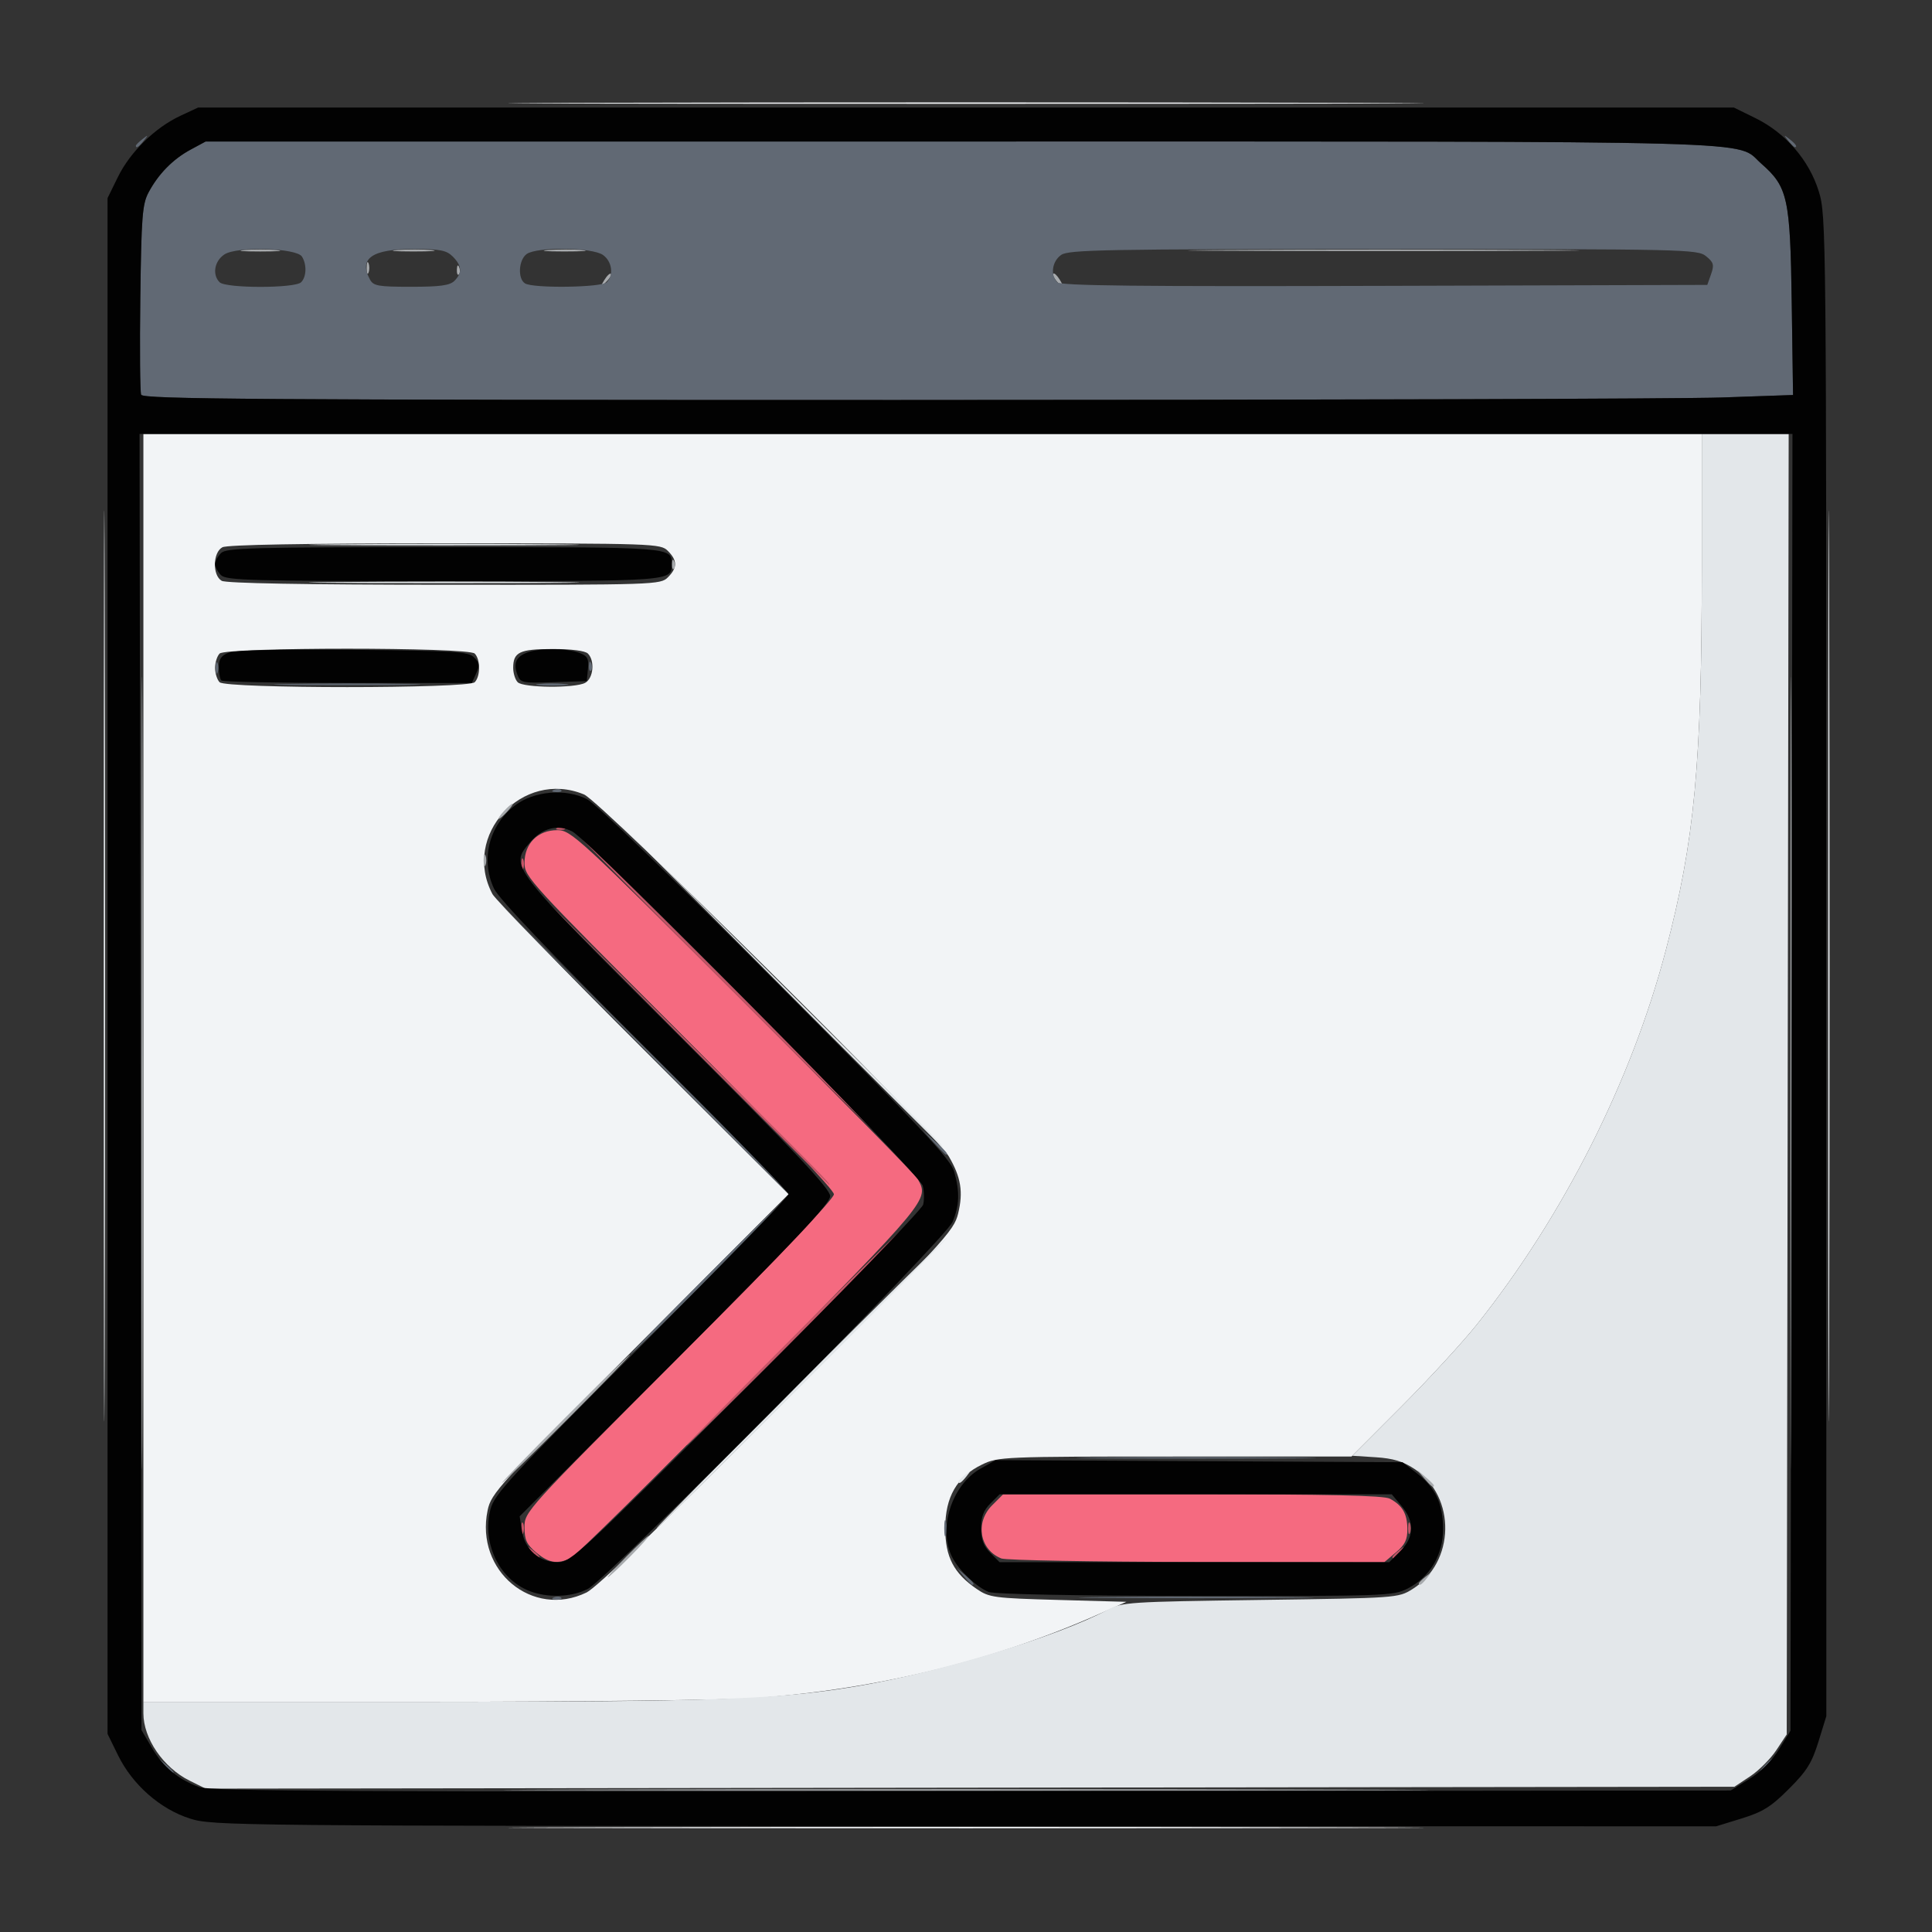 <?xml version="1.0" encoding="UTF-8" standalone="no"?>
<!-- Created with Inkscape (http://www.inkscape.org/) -->

<svg
   version="1.1"
   id="svg1799"
   width="512"
   height="512"
   viewBox="0 0 512 512"
   xmlns="http://www.w3.org/2000/svg"
   xmlns:svg="http://www.w3.org/2000/svg">
  <rect x="0" y="0" width="512" height="512" fill="#333333" stroke="none"/>
  <defs
     id="defs1803" />
  <g
     id="g1805">
    <g
       id="g1809">
      <path
         style="fill:#f2f4f6"
         d="m 157.75,484.25 c 54.038,-0.143 142.463,-0.143 196.5,0 54.038,0.143 9.825,0.26 -98.25,0.26 -108.075,0 -152.287,-0.117 -98.25,-0.26 z M 38,283 V 115 H 244.5 451 v 34.92 c 0,52.571 -1.893,72.792 -9.543,101.925 C 432.364,286.472 414.271,322.308 391.395,351 c -3.727,4.675 -12.73,14.463 -20.007,21.75 L 358.159,386 h -46.764 c -45.61,0 -46.872,0.052 -51.145,2.121 -6.659,3.224 -9.75,8.574 -9.75,16.879 0,7.597 2.231,11.905 8.334,16.09 3.312,2.272 4.551,2.439 21.59,2.91 l 18.076,0.5 -7,3.123 c -27.723,12.368 -58.821,20.005 -91,22.349 -7.7,0.561 -47.413,1.022 -88.25,1.024 L 38,451 Z m 117.434,139.029 c 2.68,-1.299 19.958,-17.919 50.681,-48.75 44.235,-44.389 46.676,-47.029 47.799,-51.667 1.389,-5.739 0.762,-9.615 -2.445,-15.112 -3.598,-6.168 -92.19,-94.09 -96.688,-95.957 -16.35,-6.786 -32.548,10.854 -24.262,26.422 0.742,1.394 18.698,19.852 39.903,41.018 l 38.554,38.484 -39.382,39.516 c -37.608,37.737 -39.427,39.732 -40.374,44.301 -3.328,16.045 11.905,28.682 26.214,21.745 z M 125.8,180.8 c 1.547,-1.547 1.547,-6.053 0,-7.6 -1.718,-1.718 -65.882,-1.718 -67.6,0 -0.66,0.66 -1.2,2.37 -1.2,3.8 0,1.43 0.54,3.14 1.2,3.8 1.718,1.718 65.882,1.718 67.6,0 z m 29.266,0.165 c 2.192,-1.173 2.636,-5.863 0.734,-7.765 -0.736,-0.736 -4.333,-1.2 -9.3,-1.2 -8.798,0 -10.5,0.81 -10.5,5 0,1.43 0.54,3.14 1.2,3.8 1.488,1.488 15.158,1.614 17.866,0.165 z M 177,153 c 2.531,-2.531 2.531,-4.469 0,-7 -1.953,-1.953 -3.333,-2 -59.066,-2 -37.425,0 -57.731,0.356 -59,1.035 -2.55,1.365 -2.676,7.433 -0.184,8.885 1.132,0.659 21.978,1.03 59,1.05 55.938,0.03 57.296,-0.015 59.25,-1.97 z M 157.75,27.25 c 54.038,-0.143 142.463,-0.143 196.5,0 54.038,0.143 9.825,0.26 -98.25,0.26 -108.075,0 -152.287,-0.117 -98.25,-0.26 z"
         id="path1823" />
      <path
         style="fill:#e3e7ea"
         d="M 50.252,471.899 C 43.283,468.444 38,460.739 38,454.032 V 451 l 74.25,-0.004 c 76.435,-0.004 93.598,-0.61 114.25,-4.032 22.264,-3.689 53.678,-13.221 67,-20.33 3.818,-2.037 5.661,-2.157 40.5,-2.634 36.096,-0.494 36.542,-0.526 40.259,-2.837 11.393,-7.084 11.724,-24.513 0.605,-31.872 -3.053,-2.02 -5.677,-2.812 -10.296,-3.106 l -6.199,-0.395 13.124,-13.145 C 378.712,365.415 387.668,355.675 391.395,351 414.271,322.308 432.364,286.472 441.457,251.846 449.107,222.712 451,202.492 451,149.92 V 115 h 11.508 11.508 l -0.258,172.323 -0.258,172.323 -2.759,4.168 c -1.517,2.293 -4.634,5.41 -6.927,6.927 L 459.646,473.5 257.073,473.753 54.5,474.006 Z M 27.49,256 c 0,-107.525 0.117,-151.512 0.26,-97.75 0.143,53.763 0.143,141.738 0,195.5 -0.143,53.763 -0.26,9.775 -0.26,-97.75 z m 457,0 c 0,-107.525 0.117,-151.512 0.26,-97.75 0.143,53.763 0.143,141.738 0,195.5 -0.143,53.763 -0.26,9.775 -0.26,-97.75 z M 212,366.5 c 21.17,-21.175 38.715,-38.5 38.99,-38.5 0.275,0 -16.821,17.325 -37.99,38.5 -21.17,21.175 -38.715,38.5 -38.99,38.5 -0.275,0 16.821,-17.325 37.99,-38.5 z m 42,26.122 c 0,-0.208 0.787,-0.995 1.75,-1.75 1.586,-1.244 1.621,-1.208 0.378,0.378 C 254.821,392.916 254,393.445 254,392.622 Z M 203.996,258.25 158.5,212.5 204.25,257.996 C 246.774,300.284 250.449,304 249.746,304 c -0.14,0 -20.727,-20.587 -45.75,-45.75 z M 88.821,154.25 c 16.127,-0.154 42.227,-0.154 58,2.5e-4 15.773,0.155 2.579,0.281 -29.321,0.281 -31.9,-1.4e-4 -44.805,-0.127 -28.679,-0.281 z m 0,-10 c 16.127,-0.154 42.227,-0.154 58,2.5e-4 15.773,0.155 2.579,0.281 -29.321,0.281 -31.9,-1.4e-4 -44.805,-0.127 -28.679,-0.281 z"
         id="path1821" />
      <path
         style="fill:#a7aaad"
         d="m 156.75,474.25 c 54.587,-0.143 143.912,-0.143 198.5,0 54.587,0.143 9.925,0.26 -99.25,0.26 -109.175,0 -153.838,-0.117 -99.25,-0.26 z M 37.489,284.5 c -1.8e-5,-93.5 0.118,-131.898 0.261,-85.329 0.144,46.569 0.144,123.069 3.3e-5,170 C 37.606,416.102 37.489,378 37.489,284.5 Z m 437,0 c -2e-5,-93.5 0.118,-131.898 0.261,-85.329 0.144,46.569 0.144,123.069 3e-5,170 C 474.606,416.102 474.489,378 474.489,284.5 Z M 376,419.622 c 0,-0.208 0.787,-0.995 1.75,-1.75 1.586,-1.244 1.621,-1.208 0.378,0.378 C 376.821,419.916 376,420.445 376,419.622 Z M 166,412.5 c 2.987,-3.025 5.657,-5.5 5.932,-5.5 0.275,0 -1.944,2.475 -4.932,5.5 -2.987,3.025 -5.657,5.5 -5.932,5.5 -0.275,0 1.944,-2.475 4.932,-5.5 z M 377.405,391.75 375.5,389.5 l 2.25,1.905 c 1.238,1.048 2.25,2.06 2.25,2.25 0,0.8 -0.805,0.209 -2.595,-1.905 z M 149.5,376 c 9.338,-9.35 17.203,-17 17.478,-17 0.275,0 -7.14,7.65 -16.478,17 -9.338,9.35 -17.203,17 -17.478,17 -0.275,0 7.14,-7.65 16.478,-17 z M 128.158,228 c 0,-1.375 0.227,-1.938 0.504,-1.25 0.277,0.688 0.277,1.812 0,2.5 -0.277,0.688 -0.504,0.125 -0.504,-1.25 z M 133.5,215 c 0.995,-1.1 2.035,-2 2.31,-2 0.275,0 -0.314,0.9 -1.31,2 -0.995,1.1 -2.035,2 -2.31,2 -0.275,0 0.314,-0.9 1.31,-2 z m 44.579,-65.583 c 0.048,-1.165 0.285,-1.402 0.604,-0.604 0.289,0.722 0.253,1.584 -0.079,1.917 -0.332,0.332 -0.569,-0.258 -0.525,-1.312 z M 160.1,74.295 c 0.728,-1.212 1.539,-1.989 1.802,-1.726 0.263,0.263 -0.333,1.255 -1.324,2.205 -1.722,1.649 -1.743,1.628 -0.478,-0.478 z m 119.88,0.18 c -0.696,-0.838 -1.071,-1.718 -0.835,-1.955 0.237,-0.237 0.98,0.449 1.651,1.524 1.452,2.325 0.968,2.58 -0.816,0.43 z M 97.158,71 c 0,-1.375 0.227,-1.938 0.504,-1.25 0.277,0.688 0.277,1.812 0,2.5 -0.277,0.688 -0.504,0.125 -0.504,-1.25 z m 23.921,0.417 c 0.048,-1.165 0.285,-1.402 0.604,-0.604 0.289,0.722 0.253,1.584 -0.079,1.917 -0.332,0.332 -0.569,-0.258 -0.525,-1.312 z M 64.75,66.268 c 2.337,-0.211 6.162,-0.211 8.5,0 2.337,0.211 0.425,0.383 -4.25,0.383 -4.675,0 -6.588,-0.172 -4.25,-0.383 z m 40.53,-0.004 c 2.629,-0.207 6.679,-0.204 9,0.005 2.321,0.21 0.17,0.379 -4.78,0.376 -4.95,-0.003 -6.849,-0.175 -4.22,-0.381 z m 40,0 c 2.629,-0.207 6.679,-0.204 9,0.005 2.321,0.21 0.17,0.379 -4.78,0.376 -4.95,-0.003 -6.849,-0.175 -4.22,-0.381 z m 179.545,-0.013 c 23.279,-0.15 61.079,-0.15 84,1.26e-4 22.921,0.15 3.875,0.272 -42.325,0.272 -46.2,-7e-5 -64.954,-0.123 -41.675,-0.272 z"
         id="path1819" />
      <path
         style="fill:#f56a80"
         d="M 142.077,411.411 C 139.56,409.294 139,408.074 139,404.712 c 0,-4.078 0.314,-4.424 41,-45.188 25.865,-25.915 41,-41.796 41,-43.023 0,-1.228 -15.123,-17.084 -41,-42.989 -39.528,-39.571 -41,-41.18 -41,-44.823 0,-5.157 3.527,-8.689 8.679,-8.689 3.636,0 5.377,1.604 49.111,45.25 24.938,24.887 45.828,46.131 46.422,47.208 3.023,5.478 3.225,5.235 -44.34,53.485 -24.894,25.252 -46.32,46.396 -47.614,46.985 -3.64,1.659 -5.84,1.295 -9.182,-1.517 z m 123.28,1.597 c -5.757,-2.323 -7.001,-9.519 -2.434,-14.085 L 265.846,396 h 50.143 c 36.204,0 50.75,0.323 52.327,1.163 3.336,1.777 4.618,3.98 4.652,7.998 0.025,2.882 -0.623,4.212 -3.045,6.25 L 366.847,414 317.173,413.937 c -27.32,-0.035 -50.638,-0.453 -51.816,-0.928 z"
         id="path1817" />
      <path
         style="fill:#c35466"
         d="m 140.872,411.25 c -1.244,-1.586 -1.208,-1.621 0.378,-0.378 0.963,0.755 1.75,1.542 1.75,1.75 0,0.823 -0.821,0.293 -2.128,-1.372 z M 369,412.622 c 0,-0.208 0.787,-0.995 1.75,-1.75 1.586,-1.244 1.621,-1.208 0.378,0.378 C 369.821,412.916 369,413.445 369,412.622 Z M 138.158,405 c 0,-1.375 0.227,-1.938 0.504,-1.25 0.277,0.688 0.277,1.812 0,2.5 -0.277,0.688 -0.504,0.125 -0.504,-1.25 z m 235,0 c 0,-1.375 0.227,-1.938 0.504,-1.25 0.277,0.688 0.277,1.812 0,2.5 -0.277,0.688 -0.504,0.125 -0.504,-1.25 z M 212,352.5 c 16.768,-16.775 30.713,-30.5 30.988,-30.5 0.275,0 -13.219,13.725 -29.988,30.5 -16.768,16.775 -30.713,30.5 -30.988,30.5 -0.275,0 13.219,-13.725 29.988,-30.5 z M 179.495,273.75 139.5,233.5 179.75,273.495 C 217.16,310.669 220.45,314 219.745,314 c -0.14,0 -18.253,-18.113 -40.25,-40.25 z M 193,261.5 C 170.73,239.225 152.734,221 153.009,221 c 0.275,0 18.721,18.225 40.991,40.5 22.27,22.275 40.266,40.5 39.991,40.5 -0.275,0 -18.721,-18.225 -40.991,-40.5 z M 138.158,229 c 0,-1.375 0.227,-1.938 0.504,-1.25 0.277,0.688 0.277,1.812 0,2.5 -0.277,0.688 -0.504,0.125 -0.504,-1.25 z m 9.655,-9.683 c 0.722,-0.289 1.584,-0.253 1.917,0.079 0.332,0.332 -0.258,0.569 -1.312,0.525 -1.165,-0.048 -1.402,-0.285 -0.604,-0.604 z"
         id="path1815" />
      <path
         style="fill:#616974"
         d="M 43.405,467.75 41.5,465.5 l 2.25,1.905 c 1.238,1.048 2.25,2.06 2.25,2.25 0,0.8 -0.805,0.209 -2.595,-1.905 z M 467.5,468 c 0.995,-1.1 2.035,-2 2.31,-2 0.275,0 -0.314,0.9 -1.31,2 -0.995,1.1 -2.035,2 -2.31,2 -0.275,0 0.314,-0.9 1.31,-2 z M 146.812,423.317 c 0.722,-0.289 1.584,-0.253 1.917,0.079 0.332,0.332 -0.258,0.569 -1.312,0.525 -1.165,-0.048 -1.402,-0.285 -0.604,-0.604 z m 144.938,-0.066 c 13.887,-0.157 36.612,-0.157 50.5,0 13.887,0.157 2.525,0.285 -25.25,0.285 -27.775,0 -39.138,-0.128 -25.25,-0.285 z M 255.405,417.75 253.5,415.5 l 2.25,1.905 c 2.114,1.79 2.705,2.595 1.905,2.595 -0.19,0 -1.202,-1.012 -2.25,-2.25 z M 250.232,405 c 0,-1.925 0.206,-2.712 0.457,-1.75 0.252,0.963 0.252,2.538 0,3.5 -0.252,0.963 -0.457,0.175 -0.457,-1.75 z m 41.018,-18.749 c 14.162,-0.156 37.337,-0.156 51.5,0 14.162,0.156 2.575,0.285 -25.75,0.285 -28.325,0 -39.913,-0.128 -25.75,-0.285 z M 187.5,338 c 11.54,-11.55 21.207,-21 21.482,-21 0.275,0 -8.942,9.45 -20.482,21 -11.54,11.55 -21.207,21 -21.482,21 -0.275,0 8.942,-9.45 20.482,-21 z M 170.495,277.75 132.5,239.5 170.75,277.495 C 206.3,312.809 209.45,316 208.745,316 c -0.14,0 -17.353,-17.212 -38.25,-38.25 z M 238,306.5 c -2.429,-2.475 -4.191,-4.5 -3.916,-4.5 0.275,0 2.487,2.025 4.916,4.5 2.429,2.475 4.191,4.5 3.916,4.5 -0.275,0 -2.487,-2.025 -4.916,-4.5 z m 9.437,-3.75 -2.937,-3.25 3.25,2.937 c 3.029,2.738 3.71,3.563 2.937,3.563 -0.172,0 -1.635,-1.462 -3.25,-3.25 z M 146.812,209.317 c 0.722,-0.289 1.584,-0.253 1.917,0.079 0.332,0.332 -0.258,0.569 -1.312,0.525 -1.165,-0.048 -1.402,-0.285 -0.604,-0.604 z M 76.25,181.252 c 8.662,-0.166 22.837,-0.166 31.5,0 8.662,0.166 1.575,0.303 -15.75,0.303 -17.325,0 -24.413,-0.136 -15.75,-0.303 z m 66.478,0.026 c 1.775,-0.221 4.925,-0.225 7,-0.008 2.075,0.216 0.622,0.397 -3.228,0.402 -3.85,0.004 -5.548,-0.173 -3.772,-0.394 z M 57.158,177 c 0,-1.375 0.227,-1.938 0.504,-1.25 0.277,0.688 0.277,1.812 0,2.5 -0.277,0.688 -0.504,0.125 -0.504,-1.25 z m 98.921,-0.583 c 0.048,-1.165 0.285,-1.402 0.604,-0.604 0.289,0.722 0.253,1.584 -0.079,1.917 -0.332,0.332 -0.569,-0.258 -0.525,-1.312 z M 37.403,104.609 C 37.11,103.843 37.011,92.256 37.185,78.859 37.463,57.39 37.721,54.085 39.364,51 41.973,46.101 45.82,42.184 50.5,39.658 L 54.5,37.5 H 255 c 218.953,0 204.632,-0.396 211.753,5.856 7.043,6.184 7.676,9.064 8.071,36.733 l 0.351,24.589 -18.838,0.658 c -10.361,0.362 -108.739,0.66 -218.619,0.661 -169.728,0.002 -199.862,-0.206 -200.315,-1.389 z M 79.8,74.8 C 81.232,73.368 81.338,70.084 80.021,68 78.563,65.693 62.798,65.247 59.482,67.42 56.82,69.164 56.19,72.79 58.2,74.8 c 1.634,1.634 19.966,1.634 21.6,0 z m 40.629,-0.371 C 122.535,72.322 122.408,70.408 120,68 118.322,66.322 116.667,66 109.723,66 98.569,66 95.027,68.444 98.035,74.066 98.952,75.778 100.206,76 108.964,76 c 7.661,0 10.248,-0.355 11.465,-1.571 z M 160.8,74.8 c 1.909,-1.909 1.395,-5.55 -1.023,-7.243 -2.876,-2.014 -17.542,-2.18 -20.211,-0.229 -2.137,1.562 -2.418,6.518 -0.441,7.77 2.143,1.358 20.269,1.108 21.675,-0.298 z m 292.656,-2.155 c 0.864,-2.457 0.678,-3.119 -1.337,-4.75 C 449.863,66.069 446.758,66 366.612,66 c -73.654,0 -83.421,0.178 -85.389,1.557 -2.421,1.696 -2.931,5.335 -1.017,7.249 0.926,0.926 21.039,1.146 86.726,0.95 L 452.452,75.5 Z M 36,38.622 c 0,-0.208 0.787,-0.995 1.75,-1.75 C 39.336,35.629 39.371,35.664 38.128,37.25 36.821,38.916 36,39.445 36,38.622 Z M 473.872,37.25 C 472.629,35.664 472.664,35.629 474.25,36.872 475.916,38.179 476.445,39 475.622,39 c -0.208,0 -0.995,-0.787 -1.75,-1.75 z"
         id="path1813" />
      <path
         style="fill:#020202"
         d="M 50.353,481.939 C 42.47,479.44 35.122,472.986 31.3,465.202 L 28.5,459.5 V 256 52.5 l 2.772,-5.643 C 34.507,40.271 41.103,33.816 47.78,30.701 L 52.5,28.5 H 256 459.5 l 5.702,2.8 c 7.985,3.921 14.238,11.147 16.787,19.402 C 483.975,57.129 484,59.696 484,256 v 198.789 l -2.094,6.779 c -1.735,5.617 -3.077,7.762 -7.826,12.511 -4.749,4.749 -6.895,6.091 -12.511,7.826 L 454.789,484 255.645,483.944 C 61.107,483.889 56.358,483.843 50.353,481.939 Z M 463.552,471.474 c 3.034,-1.876 6.046,-4.888 7.921,-7.921 L 474.5,458.657 474.761,286.829 475.022,115 H 256 36.978 L 37.239,286.75 37.5,458.5 l 2.754,4.685 c 3.003,5.109 7.017,8.427 12.631,10.441 2.924,1.049 42.06,1.257 204.693,1.086 L 458.657,474.5 Z m -324.805,-50.543 c -7.19,-3.796 -10.923,-12.765 -8.75,-21.021 1.036,-3.936 5.339,-8.598 40.081,-43.426 C 191.486,335.024 209,317.022 209,316.478 209,315.935 191.854,298.392 170.898,277.495 145.756,252.424 132.157,238.139 130.92,235.5 c -3.621,-7.723 -1.331,-16.797 5.569,-22.059 5.022,-3.831 13.423,-4.553 19.09,-1.641 2.334,1.199 22.607,20.797 50.066,48.397 38.745,38.944 46.321,47.017 47.244,50.343 1.502,5.409 1.389,8.855 -0.432,13.243 -1.917,4.618 -91.141,94.417 -96.667,97.289 -4.812,2.501 -12.153,2.441 -17.042,-0.141 z M 197.758,367.75 c 25.47,-25.438 46.567,-47.263 46.883,-48.5 0.316,-1.238 0.273,-3.487 -0.096,-5 -0.753,-3.086 -88.042,-91.328 -92.869,-93.883 -3.828,-2.026 -8.011,-0.947 -11.249,2.901 -5.387,6.402 -5.857,5.793 39.045,50.704 31.574,31.581 40.528,41.084 40.528,43.016 0,1.932 -9.089,11.578 -41.144,43.667 l -41.144,41.188 0.61,3.828 c 0.797,5.006 4.571,8.328 9.458,8.328 3.505,0 5.739,-2.067 49.978,-46.25 z M 262,421.879 c -3.194,-1.27 -7.775,-5.607 -9.589,-9.08 -3.932,-7.527 -0.233,-19.283 7.422,-23.586 l 4.029,-2.265 53.897,0.275 53.897,0.275 3.672,2.802 c 5.025,3.833 7.061,8.076 7.102,14.797 0.043,6.925 -3.467,12.858 -9.393,15.882 -3.828,1.953 -5.696,2.018 -56.249,1.956 -32.147,-0.039 -53.253,-0.446 -54.79,-1.057 z m 109.077,-10.802 c 3.726,-3.726 3.841,-7.833 0.334,-12 L 368.822,396 h -51.957 -51.957 l -2.455,2.455 C 260.648,400.261 260,401.99 260,405 c 0,3.01 0.648,4.739 2.455,6.545 L 264.909,414 h 51.622 51.622 z M 58.667,180.333 C 58.3,179.967 58,178.381 58,176.809 c 0,-2.178 0.636,-3.1 2.672,-3.874 1.661,-0.631 14.137,-0.906 32.966,-0.725 27.028,0.259 30.478,0.475 32.005,2.004 1.415,1.416 1.511,2.153 0.556,4.25 L 125.043,181 H 92.188 c -18.07,0 -33.155,-0.3 -33.521,-0.667 z m 78.447,-1.544 c -1.125,-3.027 -0.369,-4.742 2.588,-5.866 3.202,-1.217 10.501,-1.177 13.797,0.076 2.206,0.839 2.578,1.522 2.315,4.25 L 155.5,180.5 l -8.768,0.289 c -8.348,0.275 -8.808,0.18 -9.619,-2 z M 58.571,152.429 C 57.707,151.564 57,150.246 57,149.5 c 0,-0.746 0.707,-2.064 1.571,-2.929 C 59.964,145.179 66.724,145 117.871,145 178.685,145 178,144.949 178,149.5 c 0,4.551 0.685,4.5 -60.129,4.5 -51.147,0 -57.908,-0.179 -59.3,-1.571 z m 397.766,-47.093 18.838,-0.658 -0.351,-24.589 C 474.429,52.42 473.796,49.54 466.753,43.356 459.632,37.104 473.953,37.5 255,37.5 H 54.5 l -4,2.158 C 45.82,42.184 41.973,46.101 39.364,51 c -1.643,3.085 -1.902,6.39 -2.179,27.859 -0.173,13.397 -0.075,24.985 0.219,25.75 0.454,1.182 30.588,1.391 200.315,1.389 109.88,-0.002 208.258,-0.299 218.619,-0.661 z"
         id="path1811" />
    </g>
  </g>
</svg>
